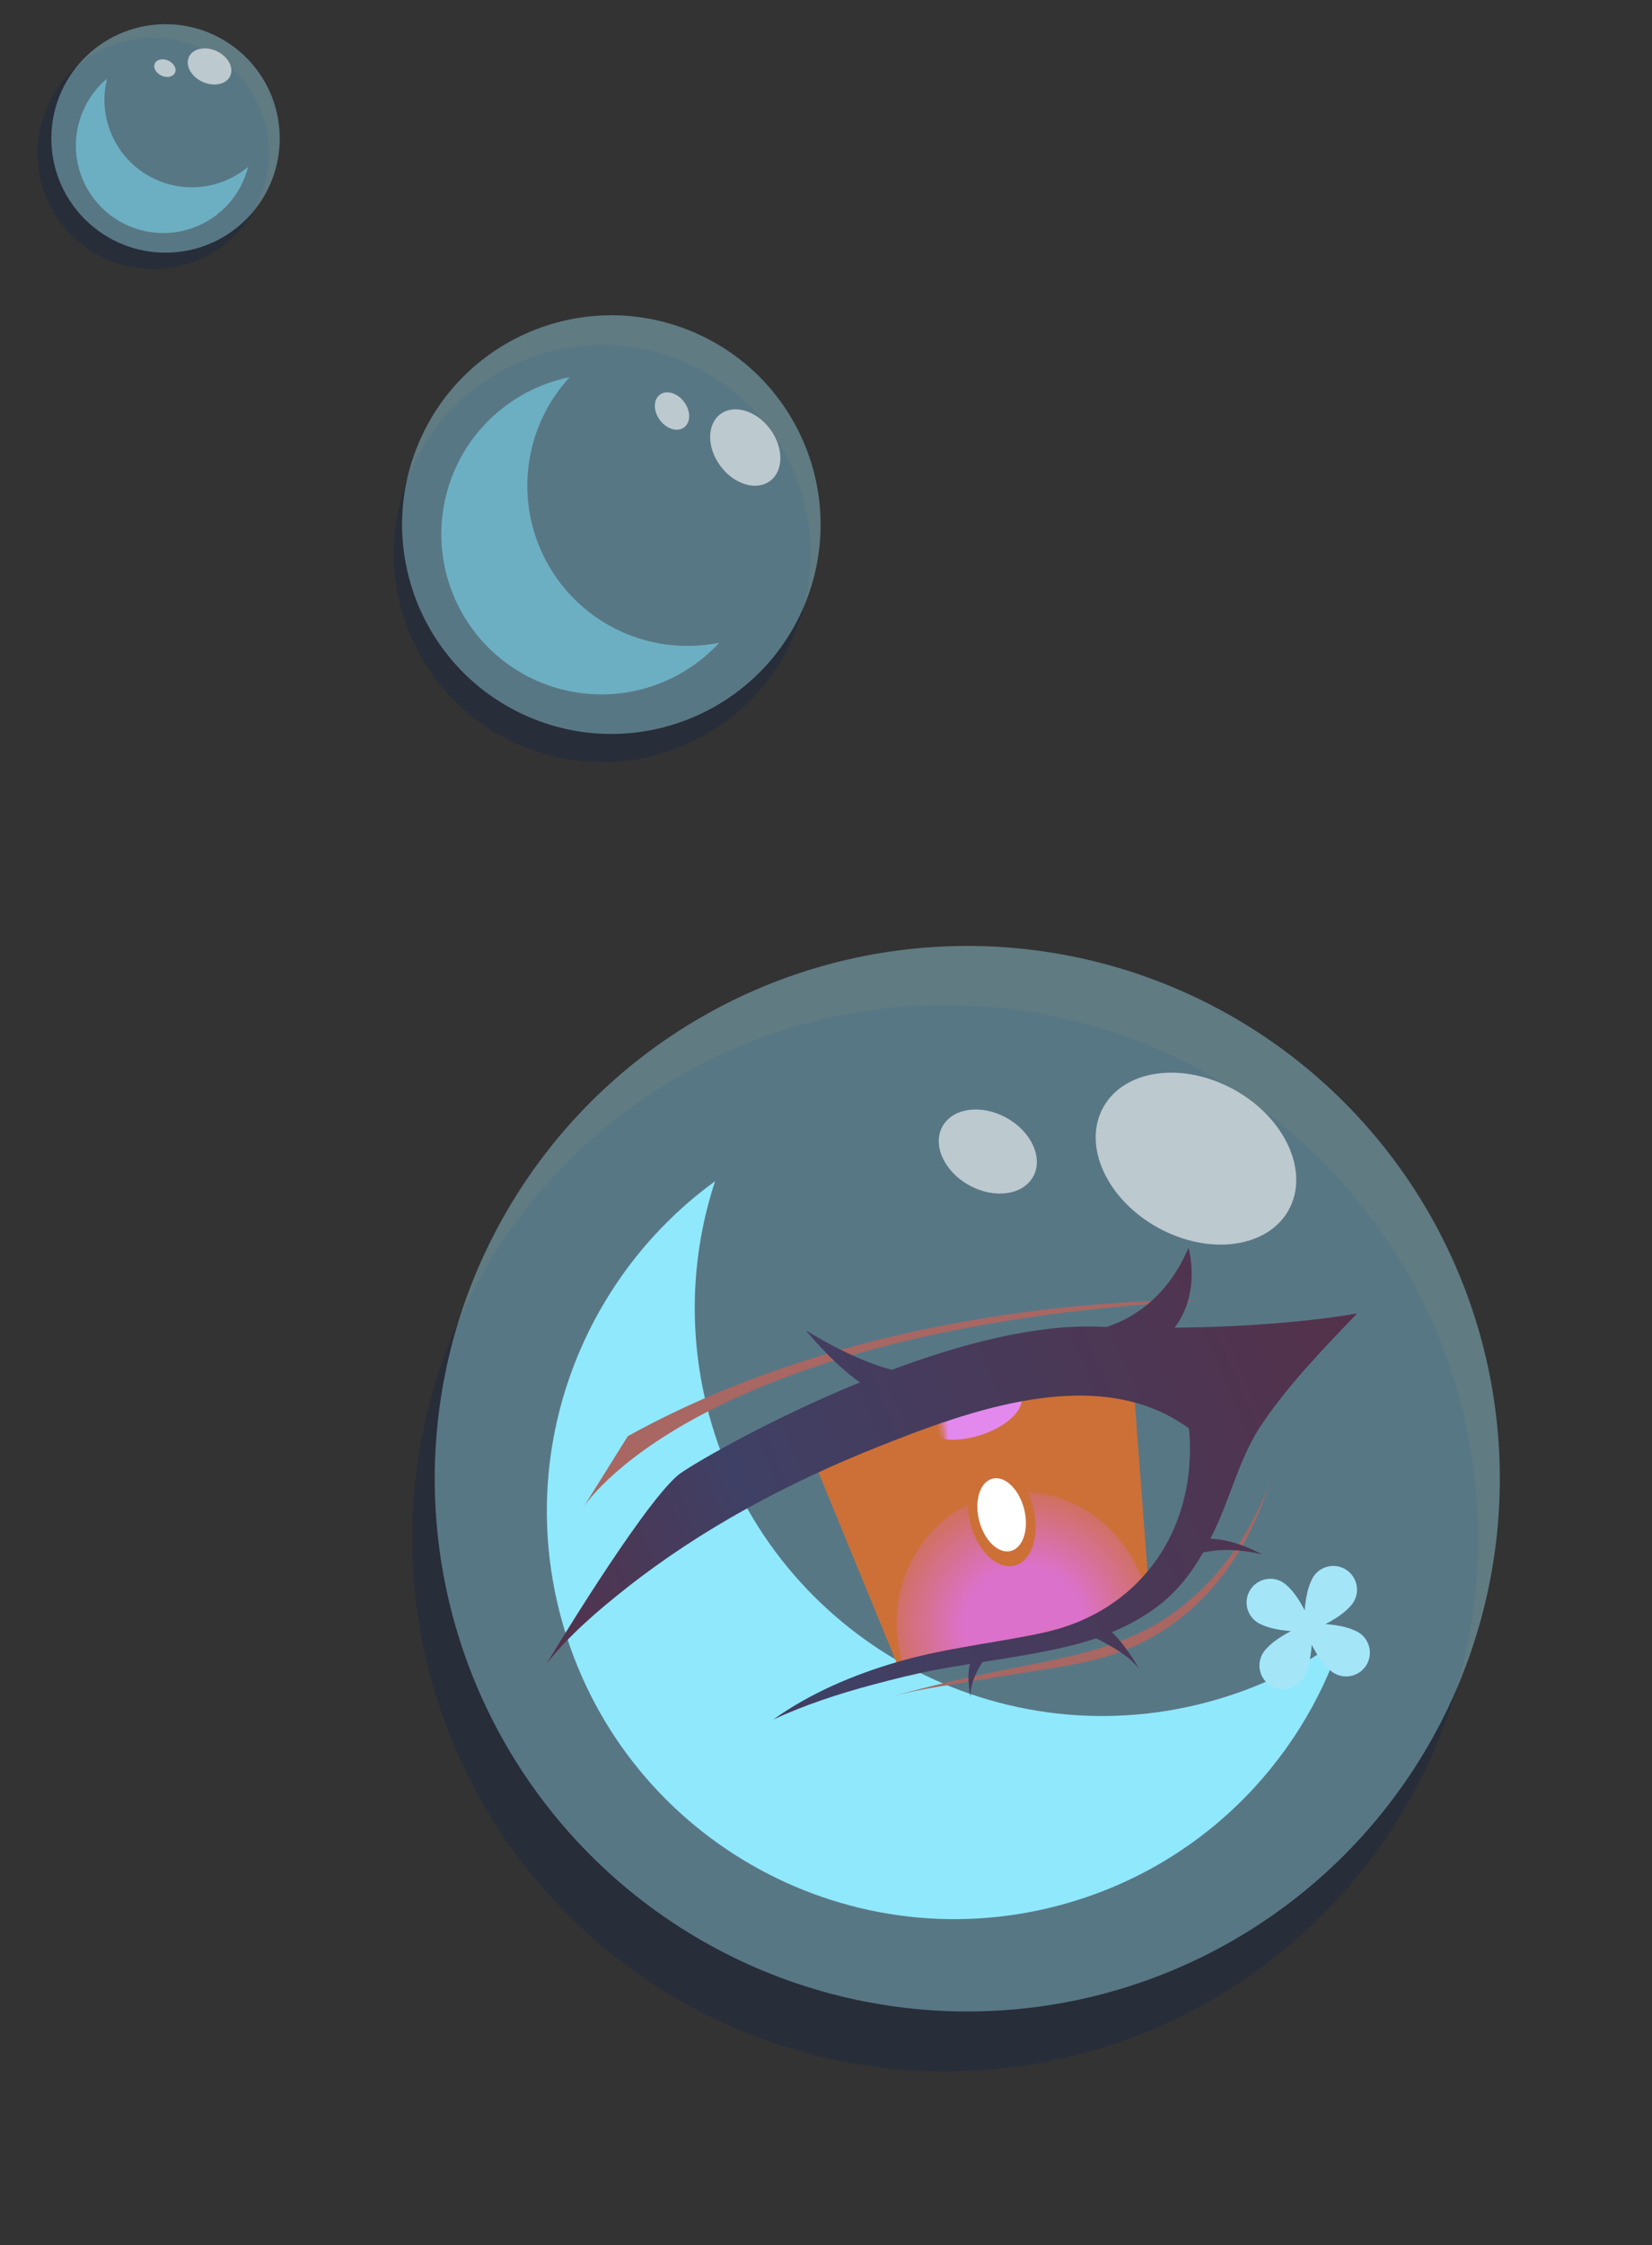 <svg width="304" height="413" viewBox="0 0 304 413" fill="none" xmlns="http://www.w3.org/2000/svg">
<rect x="0" y="0" width="304" height="413" fill="#333333" stroke="none"/>
<circle cx="173.933" cy="282.932" r="98.07" transform="rotate(24.527 173.933 282.932)" fill="#142341" fill-opacity="0.4"/>
<circle cx="110.81" cy="101.809" r="38.35" transform="rotate(24.527 110.81 101.809)" fill="#142341" fill-opacity="0.4"/>
<circle cx="28.205" cy="28.205" r="21.288" transform="rotate(24.527 28.205 28.205)" fill="#142341" fill-opacity="0.4"/>
<path fill-rule="evenodd" clip-rule="evenodd" d="M246.933 301.347C239.734 306.574 231.478 310.599 222.377 313.051C182.382 323.826 141.224 300.138 130.449 260.143C126.503 245.496 127.179 230.694 131.585 217.285C130.88 217.797 130.185 218.32 129.5 218.855C106.46 236.849 95.149 267.507 103.233 297.51C114.008 337.505 155.166 361.192 195.161 350.417C220.509 343.588 239.307 324.554 246.933 301.347Z" fill="#83E9FF" style="mix-blend-mode:soft-light"/>
<circle cx="178" cy="272" r="98" fill="#A4E6F8" fill-opacity="0.4"/>
<ellipse cx="220.082" cy="213.125" rx="19.5" ry="14.5" transform="rotate(28.941 220.082 213.125)" fill="white" fill-opacity="0.6"/>
<ellipse cx="181.775" cy="211.818" rx="9.535" ry="7.09" transform="rotate(28.941 181.775 211.818)" fill="white" fill-opacity="0.6"/>
<g style="mix-blend-mode:darken">
<path d="M211.659 295.64L165.845 307.926L146.794 261.507L207.965 246.493L211.659 295.64Z" fill="#CC7038"/>
<mask id="mask0_84_373" style="mask-type:luminance" maskUnits="userSpaceOnUse" x="146" y="246" width="66" height="62">
<path d="M211.659 295.64L165.845 307.926L146.794 261.507L207.965 246.493L211.659 295.64Z" fill="white"/>
</mask>
<g mask="url(#mask0_84_373)">
<path d="M211.378 294.857C213.819 308.248 205.521 320.975 192.827 323.291C180.133 325.607 167.868 316.633 165.427 303.242C162.986 289.851 171.284 277.124 183.978 274.808C196.671 272.492 208.937 281.466 211.378 294.857Z" fill="url(#paint0_radial_84_373)"/>
</g>
<mask id="mask1_84_373" style="mask-type:luminance" maskUnits="userSpaceOnUse" x="168" y="229" width="58" height="63">
<path d="M218.182 230.622L225.758 277.444L177.649 291.688L168.916 229.313L218.182 230.622Z" fill="white"/>
</mask>
<g mask="url(#mask1_84_373)">
<path d="M187.922 256.707C187.145 254.224 182.486 253.472 177.516 255.027C172.546 256.582 169.146 259.855 169.923 262.338C170.699 264.82 175.358 265.572 180.328 264.017C185.299 262.462 188.698 259.189 187.922 256.707Z" fill="#E389ED"/>
</g>
<mask id="mask2_84_373" style="mask-type:luminance" maskUnits="userSpaceOnUse" x="156" y="250" width="55" height="64">
<path d="M205.375 254.305L210.344 301.477L161.517 313.033L156.255 250.267L205.375 254.305Z" fill="white"/>
</mask>
<g mask="url(#mask2_84_373)">
<path d="M190.137 277.17C188.831 272.008 185.168 268.483 181.956 269.295C178.743 270.108 177.197 274.951 178.503 280.112C179.809 285.274 183.471 288.799 186.684 287.987C189.896 287.174 191.442 282.331 190.137 277.17Z" fill="#CC7038"/>
</g>
<mask id="mask3_84_373" style="mask-type:luminance" maskUnits="userSpaceOnUse" x="156" y="250" width="55" height="64">
<path d="M205.375 254.305L210.344 301.477L161.517 313.033L156.255 250.267L205.375 254.305Z" fill="white"/>
</mask>
<g mask="url(#mask3_84_373)">
<path d="M188.459 277.594C187.53 273.921 184.924 271.412 182.638 271.99C180.351 272.569 179.251 276.015 180.18 279.688C181.109 283.361 183.716 285.87 186.002 285.292C188.288 284.713 189.389 281.267 188.459 277.594Z" fill="white"/>
</g>
<path d="M163.616 312.144C169.792 310.51 176.469 309.717 182.807 308.589C189.073 307.471 195.478 306.805 201.663 305.243C202.723 304.974 203.78 304.673 204.821 304.336C209.531 302.785 213.949 300.349 217.788 297.224C225.881 290.645 231.251 281.24 234.033 271.28C234.095 271.068 234.157 270.857 234.205 270.64C233.399 273.912 231.903 277.099 230.318 280.052C226.655 286.865 221.493 292.895 215.089 297.271C205.776 303.644 194.6 305.136 183.793 307.362C177.997 308.561 172.247 309.893 166.523 311.388C165.55 311.631 164.585 311.892 163.616 312.144Z" fill="#A86763"/>
<path d="M107.372 277.234C107.372 277.234 127.827 244.459 220.487 239.257C220.487 239.257 163.762 237.451 115.529 264.176L107.372 277.234Z" fill="#A86763"/>
<path d="M216.153 244.225C221.117 237.681 218.704 229.533 218.704 229.533C214.606 239.165 207.778 242.755 203.627 244.087C203.086 244.068 202.558 244.055 202.004 244.032C190.529 243.606 176.814 247.22 164.138 251.965C156.779 250.125 148.256 244.682 148.256 244.682C152.44 249.623 155.736 252.541 158.232 254.278C140.7 261.453 126.341 269.987 124.727 271.375C117.824 277.303 100.582 306.024 100.582 306.024C100.587 306.011 100.602 305.994 100.611 305.99C104.783 300.721 110.075 296.213 115.328 292.069C129.229 281.12 145.077 272.709 161.478 266.171C178.309 259.471 202.128 250.593 218.763 262.733C218.939 263.93 218.965 265.159 218.97 266.365C219.073 282.803 209.129 296.234 192.884 300.116C191.712 300.4 190.542 300.641 189.355 300.866C181.153 302.444 172.925 303.402 164.892 305.777C156.904 308.134 149.116 311.438 142.307 316.292C148.165 313.586 154.223 311.6 160.44 309.937C164.637 308.813 168.848 307.749 173.122 306.984C174.91 306.663 176.711 306.371 178.511 306.078C177.76 308.641 178.647 312.21 178.647 312.21C178.413 309.939 179.764 307.326 180.794 305.72C186.383 304.849 191.975 303.986 197.455 302.607C198.878 302.247 200.291 301.838 201.677 301.364C204.3 302.612 207.794 304.596 209.624 306.989C209.624 306.989 207.35 302.85 204.619 300.234C207.747 298.926 210.729 297.279 213.401 295.187C216.821 292.504 219.321 289.224 221.386 285.587C223.857 285.007 227.395 284.807 232.182 285.9C232.182 285.9 227.47 283.154 222.745 283.046C223.177 282.176 223.601 281.287 224.009 280.383C226.819 274.12 228.367 267.626 232.256 261.901C237.265 254.523 243.59 248.005 249.742 241.594C249.747 241.581 237.315 244.025 216.153 244.225Z" fill="url(#paint1_linear_84_373)"/>
<path d="M250.123 300.352C249.869 300.19 249.603 300.053 249.337 299.939C247.794 299.207 245.726 298.875 243.906 298.741C245.537 297.9 247.301 296.786 248.429 295.508C248.634 295.301 248.831 295.075 248.993 294.82C250.317 292.806 249.769 290.104 247.76 288.767C245.746 287.443 243.043 287.992 241.706 290.001C241.544 290.255 241.407 290.521 241.293 290.787C240.561 292.33 240.229 294.398 240.095 296.218C239.254 294.587 238.14 292.823 236.862 291.695C236.655 291.491 236.429 291.294 236.174 291.131C234.16 289.807 231.458 290.356 230.121 292.364C228.797 294.379 229.346 297.081 231.355 298.418C231.609 298.581 231.875 298.717 232.141 298.831C233.684 299.563 235.752 299.895 237.572 300.03C235.941 300.87 234.177 301.984 233.049 303.262C232.844 303.469 232.648 303.695 232.485 303.95C231.161 305.964 231.709 308.666 233.718 310.003C235.732 311.327 238.435 310.778 239.772 308.769C239.935 308.515 240.071 308.25 240.185 307.983C240.917 306.44 241.249 304.372 241.383 302.552C242.224 304.183 243.338 305.947 244.62 307.084C244.827 307.289 245.053 307.486 245.308 307.649C247.322 308.972 250.024 308.424 251.361 306.415C252.69 304.388 252.128 301.68 250.123 300.352Z" fill="#A4E6F8"/>
</g>
<circle cx="112.5" cy="96.5" r="38.5" transform="rotate(24.527 112.5 96.5)" fill="#A4E6F8" fill-opacity="0.4"/>
<path fill-rule="evenodd" clip-rule="evenodd" d="M132.351 118.231C128.926 118.925 125.319 119.017 121.666 118.409C105.614 115.738 94.767 100.559 97.439 84.507C98.417 78.629 101.073 73.449 104.834 69.375C104.499 69.443 104.165 69.516 103.833 69.596C92.664 72.27 83.621 81.382 81.617 93.424C78.946 109.476 89.793 124.654 105.845 127.325C116.019 129.019 125.841 125.281 132.351 118.231Z" fill="#83E9FF" fill-opacity="0.5" style="mix-blend-mode:soft-light"/>
<ellipse cx="137.142" cy="82.32" rx="7.661" ry="5.696" transform="rotate(53.468 137.142 82.32)" fill="white" fill-opacity="0.6"/>
<ellipse cx="123.664" cy="75.606" rx="3.746" ry="2.785" transform="rotate(53.468 123.664 75.606)" fill="white" fill-opacity="0.6"/>
<circle cx="30.463" cy="25.463" r="21.013" transform="rotate(-4.102 30.463 25.463)" fill="#A4E6F8" fill-opacity="0.4"/>
<path fill-rule="evenodd" clip-rule="evenodd" d="M45.656 30.682C44.196 31.91 42.492 32.898 40.583 33.562C32.195 36.48 23.029 32.045 20.111 23.656C19.042 20.584 18.96 17.408 19.697 14.472C19.554 14.593 19.413 14.715 19.275 14.84C14.623 19.042 12.674 25.772 14.863 32.065C17.781 40.454 26.947 44.889 35.336 41.971C40.652 40.121 44.381 35.762 45.656 30.682Z" fill="#83E9FF" fill-opacity="0.5" style="mix-blend-mode:soft-light"/>
<ellipse cx="38.56" cy="12.226" rx="4.181" ry="3.109" transform="rotate(24.839 38.56 12.226)" fill="white" fill-opacity="0.6"/>
<ellipse cx="30.347" cy="12.534" rx="2.044" ry="1.52" transform="rotate(24.839 30.347 12.534)" fill="white" fill-opacity="0.6"/>
<defs>
<radialGradient id="paint0_radial_84_373" cx="0" cy="0" r="1" gradientUnits="userSpaceOnUse" gradientTransform="translate(188.402 299.049) rotate(-23.193) scale(53.297 53.297)">
<stop offset="0.205" stop-color="#DC71CB"/>
<stop offset="0.547" stop-color="#CC7038"/>
</radialGradient>
<linearGradient id="paint1_linear_84_373" x1="101.809" y1="308.874" x2="251.16" y2="244.884" gradientUnits="userSpaceOnUse">
<stop stop-color="#54314A"/>
<stop offset="0.279" stop-color="#3F4065"/>
<stop offset="1" stop-color="#54314A"/>
</linearGradient>
</defs>
</svg>
